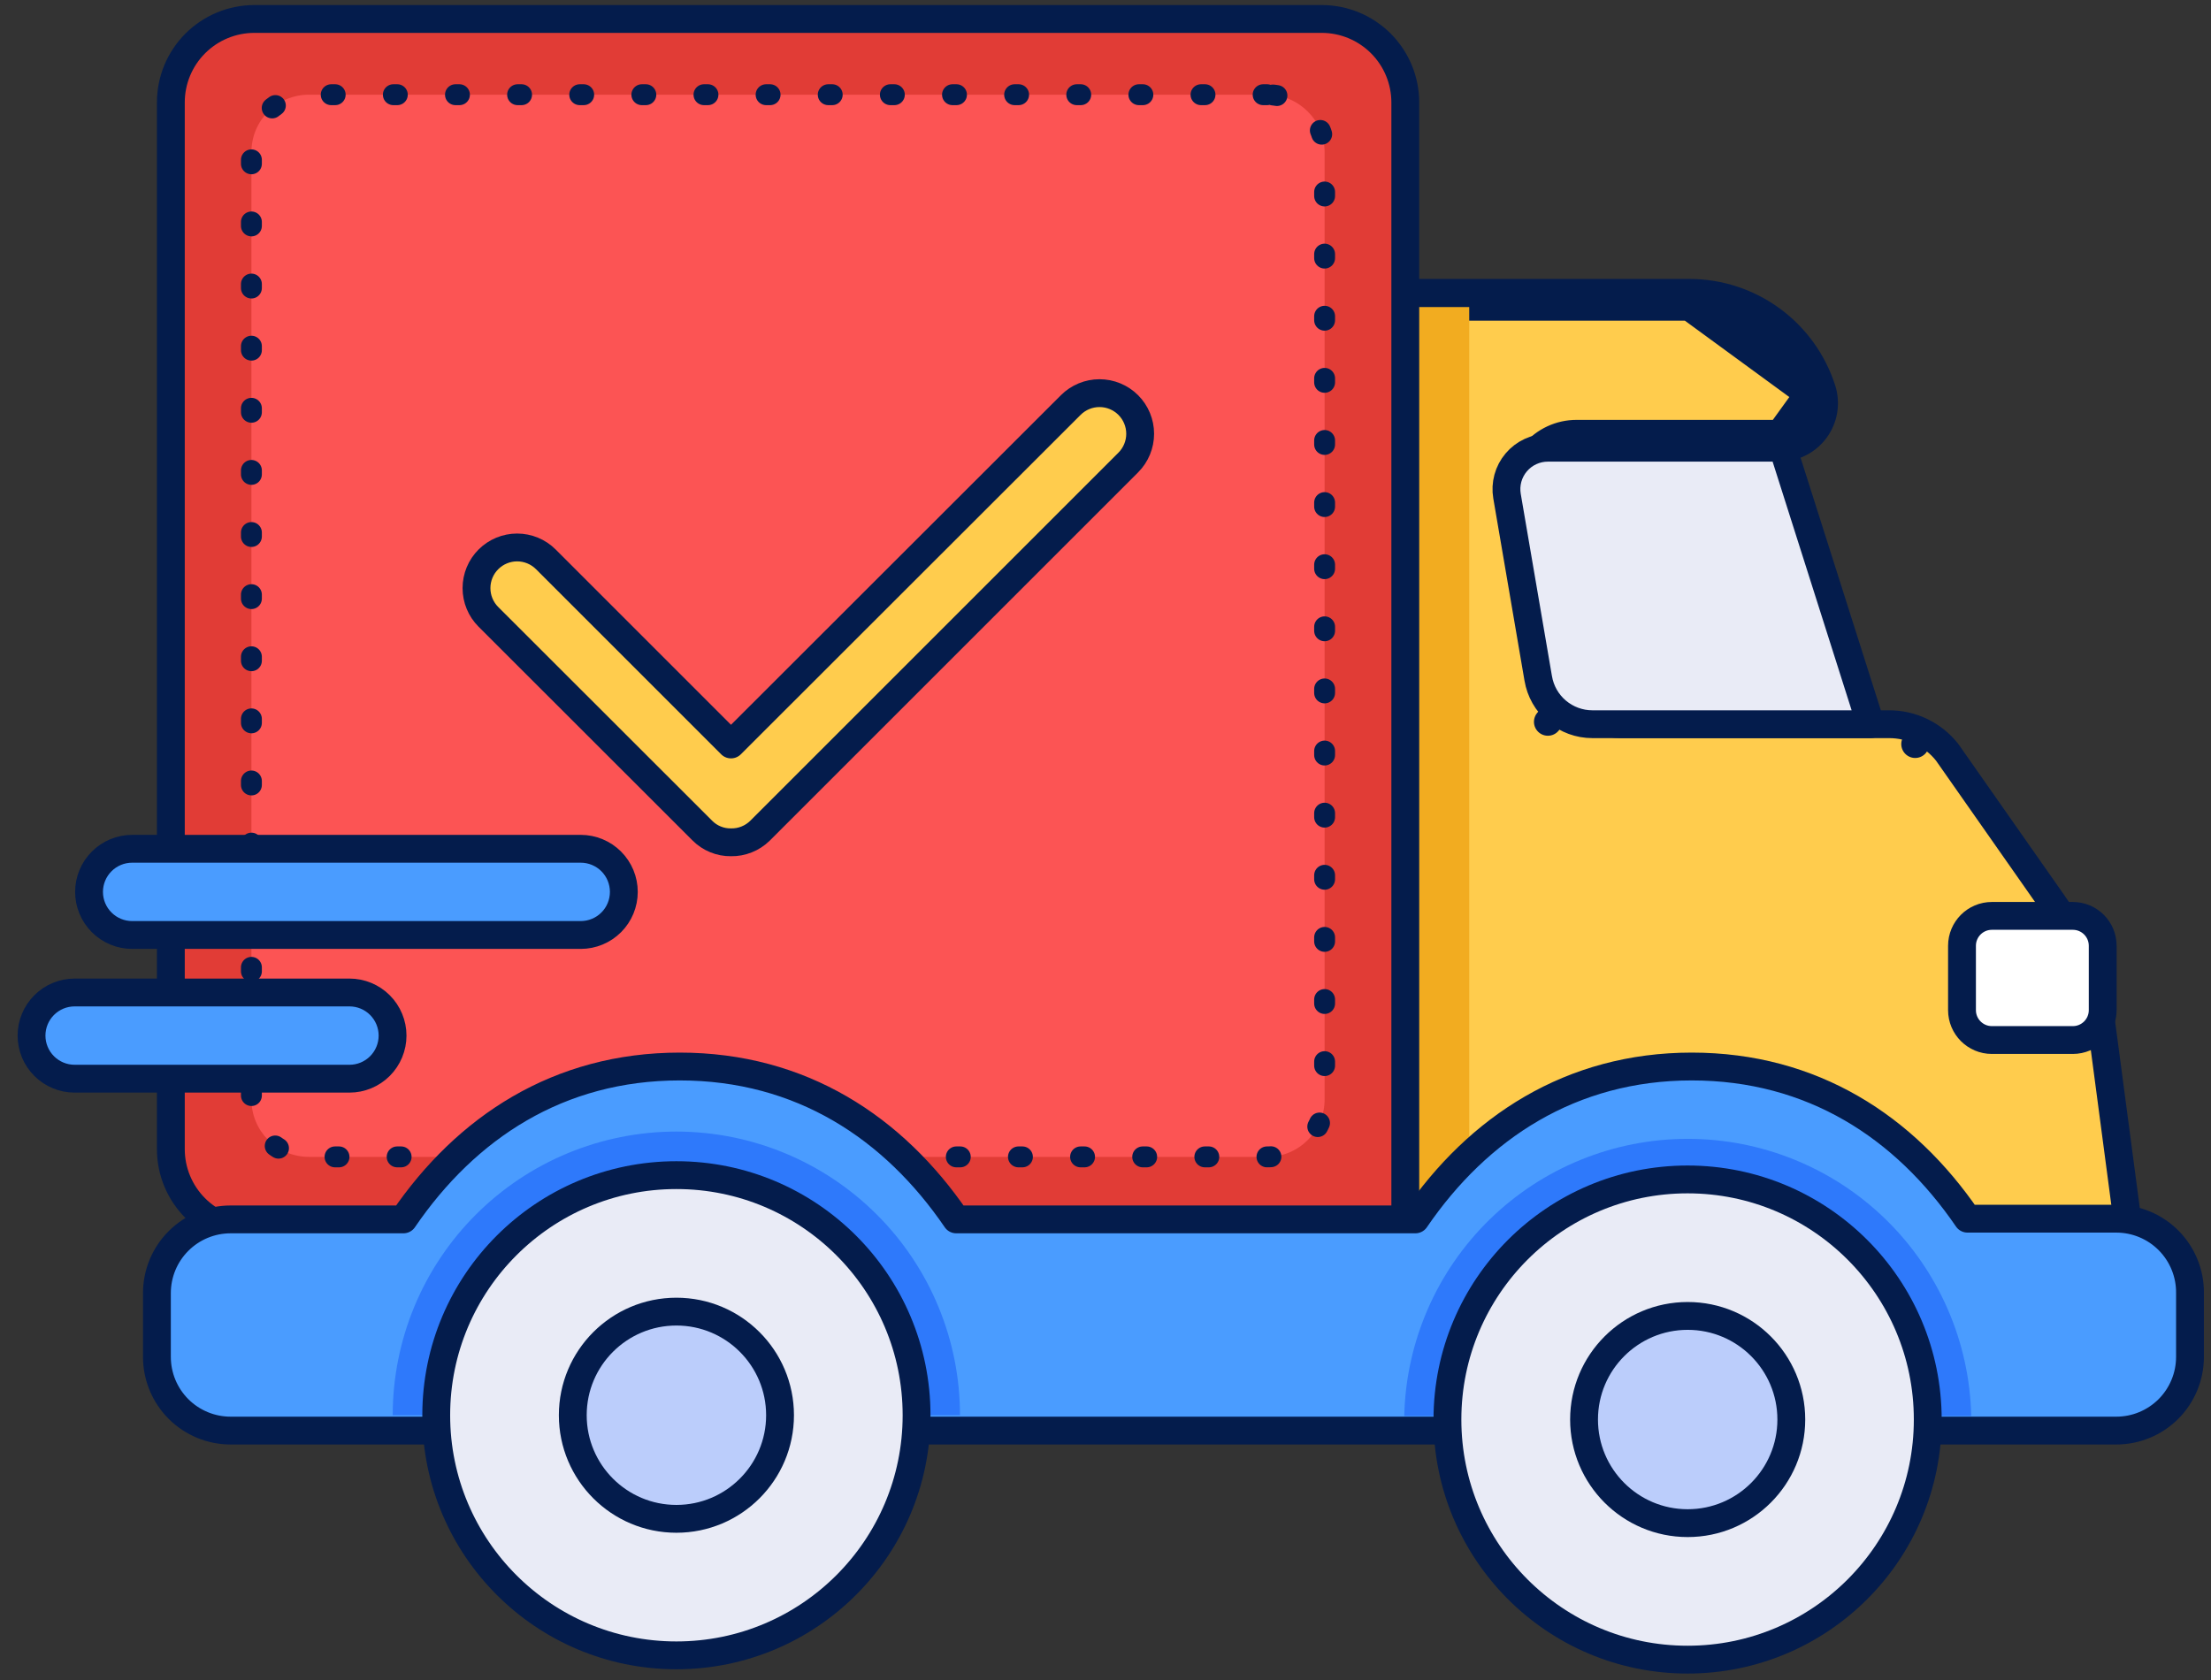 <svg width="100" height="76" viewBox="0 0 100 76" fill="none" xmlns="http://www.w3.org/2000/svg">
<rect x="0" y="0" width="100" height="76" fill="#333333" stroke="none"/>
<path d="M80.505 19.624H71.307C70.942 19.623 70.582 19.703 70.251 19.856C69.92 20.009 69.627 20.233 69.392 20.512C69.156 20.791 68.985 21.117 68.889 21.469C68.793 21.821 68.775 22.189 68.837 22.549L80.505 19.624ZM80.505 19.624C80.721 19.621 80.933 19.567 81.124 19.467C81.316 19.368 81.481 19.225 81.607 19.05C81.734 18.875 81.817 18.673 81.852 18.46C81.886 18.247 81.87 18.029 81.805 17.823M80.505 19.624L81.805 17.823M81.805 17.823C81.44 16.679 80.721 15.68 79.751 14.97C78.781 14.261 77.611 13.879 76.41 13.877M81.805 17.823L76.41 13.877M76.41 13.877H64.188H76.41ZM88.08 34.051C88.073 34.04 88.065 34.03 88.057 34.02C87.744 33.627 87.347 33.311 86.895 33.093L86.621 33.66L86.895 33.093C86.443 32.875 85.947 32.762 85.445 32.762H73.316C72.729 32.761 72.161 32.553 71.713 32.173C71.264 31.793 70.965 31.267 70.869 30.688L70.868 30.685L69.458 22.443L69.458 22.443C69.412 22.174 69.425 21.898 69.496 21.634C69.568 21.371 69.697 21.127 69.873 20.918C70.049 20.709 70.268 20.542 70.516 20.427C70.763 20.312 71.033 20.253 71.306 20.253H71.307H80.505V20.253L80.514 20.253C80.828 20.249 81.137 20.171 81.415 20.026C81.693 19.881 81.934 19.673 82.118 19.418C82.302 19.164 82.423 18.87 82.473 18.56C82.523 18.25 82.5 17.933 82.406 17.634L82.405 17.632C81.999 16.36 81.2 15.25 80.123 14.462C79.045 13.674 77.745 13.249 76.41 13.248H76.41H63.559C63.211 13.248 62.929 13.53 62.929 13.877V55.662C62.929 56.009 63.21 56.291 63.558 56.292L95.65 56.344C95.832 56.344 96.005 56.266 96.124 56.13C96.244 55.993 96.299 55.812 96.275 55.632L95.06 46.448C95.06 46.448 95.06 46.448 95.06 46.447C94.801 44.449 94.053 42.546 92.882 40.907C92.882 40.906 92.881 40.905 92.881 40.904L88.08 34.051Z" fill="#FFCC4D" stroke="#041C4C" stroke-width="1.259" stroke-linecap="round" stroke-linejoin="round"/>
<path d="M66.451 13.891H63.559V55.676H66.451V13.891Z" fill="#F2AC20"/>
<path d="M11.503 0.858H59.782C60.784 0.858 61.744 1.256 62.453 1.964C63.161 2.672 63.559 3.633 63.559 4.635V55.761H11.503C10.502 55.761 9.541 55.363 8.833 54.654C8.124 53.946 7.727 52.985 7.727 51.984V4.635C7.727 3.633 8.124 2.672 8.833 1.964C9.541 1.256 10.502 0.858 11.503 0.858Z" fill="#E13C36" stroke="#041C4C" stroke-width="1.259" stroke-linecap="round" stroke-linejoin="round"/>
<path d="M57.31 4.284H13.971C12.535 4.284 11.371 5.448 11.371 6.884V49.735C11.371 51.171 12.535 52.335 13.971 52.335H57.31C58.746 52.335 59.91 51.171 59.91 49.735V6.884C59.91 5.448 58.746 4.284 57.31 4.284Z" fill="#FC5454" stroke="#041C4C" stroke-width="0.945" stroke-linecap="round" stroke-linejoin="round" stroke-dasharray="0.18 2.63"/>
<path d="M93.75 41.433H90.09C89.344 41.433 88.738 42.038 88.738 42.785V45.697C88.738 46.444 89.344 47.049 90.09 47.049H93.75C94.497 47.049 95.102 46.444 95.102 45.697V42.785C95.102 42.038 94.497 41.433 93.75 41.433Z" fill="white" stroke="#041C4C" stroke-width="1.259" stroke-linecap="round" stroke-linejoin="round"/>
<path d="M84.607 32.762L72.019 32.762L72.019 32.762M84.607 32.762H72.019M84.607 32.762L80.633 20.254H70.01H70.009C69.736 20.253 69.466 20.313 69.219 20.428C68.971 20.542 68.752 20.71 68.576 20.919C68.399 21.127 68.271 21.372 68.199 21.635C68.128 21.898 68.114 22.174 68.16 22.443L68.16 22.443L69.571 30.686L69.572 30.688C69.668 31.267 69.967 31.794 70.415 32.173L70.008 32.654L70.415 32.173C70.864 32.553 71.431 32.762 72.019 32.762M84.607 32.762H72.019" fill="#E9EBF6" stroke="#041C4C" stroke-width="1.259" stroke-linecap="round" stroke-linejoin="round"/>
<path d="M33.062 38.104C32.821 38.108 32.581 38.062 32.358 37.97C32.134 37.879 31.932 37.743 31.762 37.571L22.089 27.905C21.744 27.56 21.551 27.093 21.551 26.605C21.551 26.117 21.744 25.65 22.089 25.305C22.434 24.96 22.902 24.766 23.389 24.766C23.877 24.766 24.345 24.96 24.689 25.305L33.062 33.678L48.429 18.323C48.774 17.979 49.241 17.785 49.729 17.785C50.217 17.785 50.684 17.979 51.029 18.323C51.374 18.668 51.568 19.136 51.568 19.624C51.568 20.111 51.374 20.579 51.029 20.924L34.369 37.584C34.196 37.753 33.992 37.886 33.767 37.975C33.543 38.065 33.303 38.109 33.062 38.104Z" fill="#FFCC4D" stroke="#041C4C" stroke-width="1.259" stroke-linecap="round" stroke-linejoin="round"/>
<path d="M95.716 55.131H88.986C86.151 50.979 81.97 48.247 76.514 48.247C71.056 48.247 66.852 51.012 64.016 55.163H43.249C40.415 51.012 36.234 48.247 30.745 48.247C25.254 48.247 21.08 51.012 18.246 55.163H10.431C9.547 55.163 8.699 55.514 8.073 56.14C7.448 56.765 7.097 57.613 7.097 58.497V61.383C7.097 62.267 7.448 63.115 8.073 63.741C8.699 64.366 9.547 64.717 10.431 64.717H95.716C96.6 64.717 97.448 64.366 98.074 63.741C98.699 63.115 99.05 62.267 99.05 61.383V58.501C99.055 58.061 98.973 57.624 98.808 57.217C98.643 56.807 98.398 56.435 98.088 56.121C97.778 55.807 97.409 55.558 97.001 55.388C96.594 55.218 96.157 55.131 95.716 55.131Z" fill="#4A9CFF" stroke="#041C4C" stroke-width="1.259" stroke-linecap="round" stroke-linejoin="round"/>
<path d="M30.593 51.19C27.19 51.19 23.926 52.542 21.52 54.949C19.113 57.355 17.762 60.619 17.762 64.022H43.419C43.419 60.62 42.068 57.357 39.663 54.951C37.258 52.545 33.995 51.192 30.593 51.19Z" fill="#2E79FB"/>
<path d="M89.156 64.055C89.08 60.705 87.696 57.517 85.3 55.173C82.904 52.83 79.685 51.519 76.334 51.519C72.982 51.519 69.764 52.83 67.368 55.173C64.971 57.517 63.587 60.705 63.512 64.055H89.156Z" fill="#2E79FB"/>
<path d="M30.593 74.885C36.592 74.885 41.455 70.022 41.455 64.023C41.455 58.024 36.592 53.161 30.593 53.161C24.594 53.161 19.73 58.024 19.73 64.023C19.73 70.022 24.594 74.885 30.593 74.885Z" fill="#E9EBF6" stroke="#041C4C" stroke-width="1.259" stroke-linecap="round" stroke-linejoin="round"/>
<path d="M30.593 68.709C33.181 68.709 35.28 66.61 35.28 64.022C35.28 61.433 33.181 59.335 30.593 59.335C28.005 59.335 25.906 61.433 25.906 64.022C25.906 66.61 28.005 68.709 30.593 68.709Z" fill="#BBCDFB" stroke="#041C4C" stroke-width="1.259" stroke-linecap="round" stroke-linejoin="round"/>
<path d="M76.327 75.079C82.326 75.079 87.189 70.216 87.189 64.217C87.189 58.218 82.326 53.355 76.327 53.355C70.328 53.355 65.465 58.218 65.465 64.217C65.465 70.216 70.328 75.079 76.327 75.079Z" fill="#E9EBF6" stroke="#041C4C" stroke-width="1.259" stroke-linecap="round" stroke-linejoin="round"/>
<path d="M76.331 68.904C78.92 68.904 81.018 66.805 81.018 64.217C81.018 61.629 78.92 59.53 76.331 59.53C73.743 59.53 71.644 61.629 71.644 64.217C71.644 66.805 73.743 68.904 76.331 68.904Z" fill="#BBCDFB" stroke="#041C4C" stroke-width="1.259" stroke-linecap="round" stroke-linejoin="round"/>
<path d="M15.805 48.798H3.376C2.859 48.798 2.363 48.593 1.997 48.227C1.631 47.861 1.426 47.365 1.426 46.848C1.426 46.331 1.631 45.835 1.997 45.469C2.363 45.103 2.859 44.898 3.376 44.898H15.805C16.322 44.898 16.818 45.103 17.184 45.469C17.549 45.835 17.755 46.331 17.755 46.848C17.755 47.365 17.549 47.861 17.184 48.227C16.818 48.593 16.322 48.798 15.805 48.798Z" fill="#4A9CFF" stroke="#041C4C" stroke-width="1.259"/>
<path d="M26.265 42.297H5.977C5.46 42.297 4.964 42.092 4.599 41.726C4.233 41.361 4.027 40.865 4.027 40.347C4.027 39.83 4.233 39.334 4.599 38.968C4.964 38.603 5.46 38.397 5.977 38.397H26.265C26.782 38.397 27.279 38.603 27.644 38.968C28.01 39.334 28.215 39.83 28.215 40.347C28.215 40.865 28.01 41.361 27.644 41.726C27.279 42.092 26.782 42.297 26.265 42.297Z" fill="#4A9CFF" stroke="#041C4C" stroke-width="1.259"/>
</svg>
